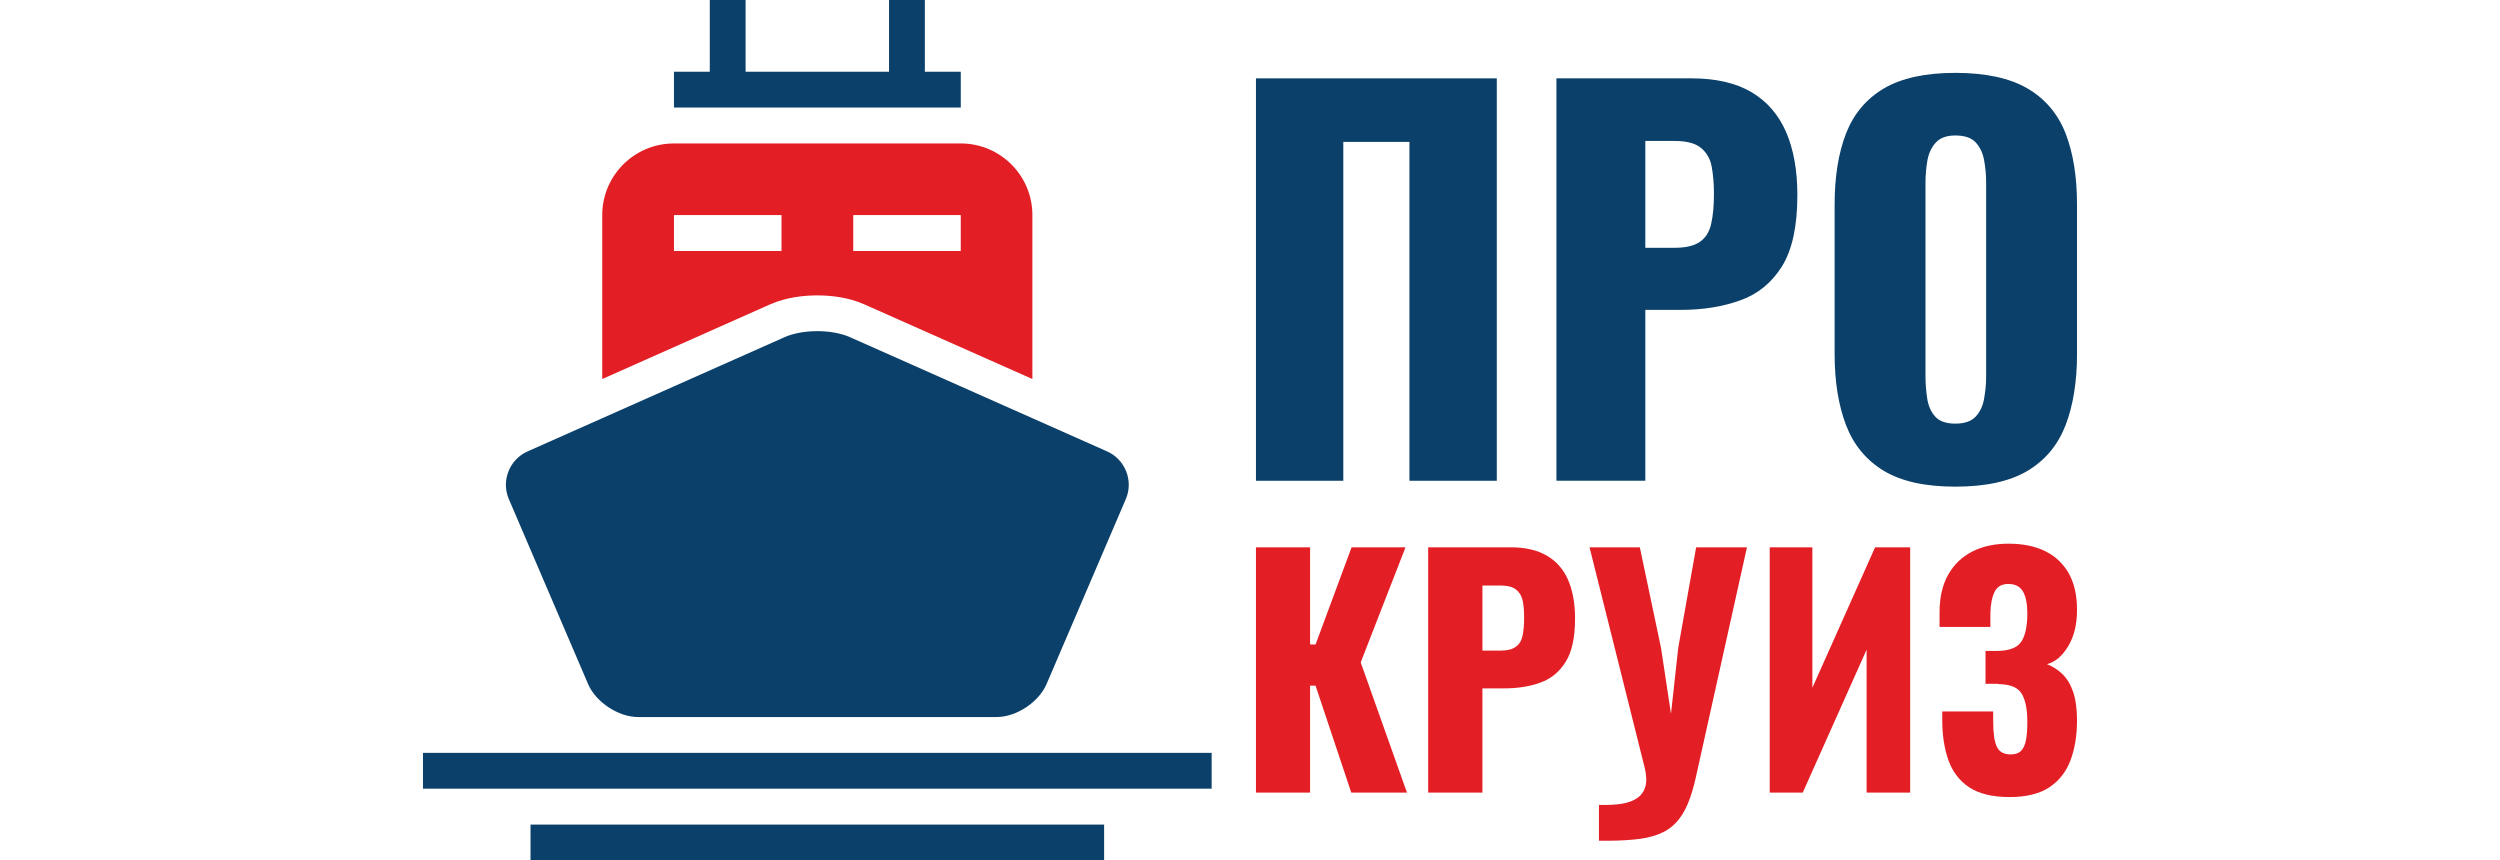 <svg xmlns="http://www.w3.org/2000/svg" xml:space="preserve" height="55px" version="1.1" style="shape-rendering:geometricPrecision; text-rendering:geometricPrecision; image-rendering:optimizeQuality; fill-rule:evenodd; clip-rule:evenodd"
viewBox="0 0 159.81 83.13"
 xmlns:xlink="http://www.w3.org/1999/xlink">
 <defs>
  <style type="text/css">
   <![CDATA[
    .fil1 {fill:#E31E24;fill-rule:nonzero}
    .fil0 {fill:#0A406A;fill-rule:nonzero}
   ]]>
  </style>
 </defs>
 <g id="Слой_x0020_1">
  <g id="_2755980905232">
   <polygon class="fil0" points="80.48,46.45 80.48,7.57 103.75,7.57 103.75,46.45 95.31,46.45 95.31,13.71 88.92,13.71 88.92,46.45 "/>
   <path id="1" class="fil0" d="M109.51 46.45l0 -38.88 13.06 0c2.33,0 4.25,0.44 5.76,1.32 1.5,0.88 2.62,2.16 3.36,3.84 0.73,1.68 1.1,3.72 1.1,6.12 0,3.01 -0.5,5.3 -1.49,6.89 -0.99,1.58 -2.33,2.68 -4.03,3.28 -1.7,0.61 -3.6,0.92 -5.71,0.92l-3.46 0 0 16.51 -8.59 0zm8.59 -22.51l2.88 0c1.06,0 1.86,-0.2 2.4,-0.58 0.55,-0.38 0.91,-0.96 1.08,-1.73 0.18,-0.77 0.27,-1.74 0.27,-2.92 0,-1 -0.08,-1.87 -0.22,-2.62 -0.14,-0.75 -0.49,-1.35 -1.03,-1.8 -0.55,-0.45 -1.39,-0.67 -2.55,-0.67l-2.83 0 0 10.32z"/>
   <path id="2" class="fil0" d="M148.05 47.02c-2.91,0 -5.21,-0.51 -6.91,-1.53 -1.7,-1.03 -2.91,-2.5 -3.65,-4.42 -0.73,-1.92 -1.1,-4.21 -1.1,-6.86l0 -14.45c0,-2.69 0.37,-4.97 1.1,-6.86 0.74,-1.89 1.95,-3.34 3.65,-4.35 1.7,-1 4,-1.51 6.91,-1.51 2.94,0 5.27,0.51 6.98,1.51 1.72,1.01 2.94,2.46 3.68,4.35 0.73,1.89 1.1,4.17 1.1,6.86l0 14.45c0,2.65 -0.37,4.94 -1.1,6.86 -0.74,1.92 -1.96,3.39 -3.68,4.42 -1.71,1.02 -4.04,1.53 -6.98,1.53zm0 -6.09c0.9,0 1.55,-0.23 1.97,-0.68 0.41,-0.44 0.69,-1.02 0.81,-1.72 0.13,-0.71 0.2,-1.43 0.2,-2.16l0 -18.72c0,-0.77 -0.07,-1.5 -0.2,-2.18 -0.12,-0.69 -0.4,-1.26 -0.81,-1.71 -0.42,-0.45 -1.07,-0.67 -1.97,-0.67 -0.83,0 -1.45,0.22 -1.87,0.67 -0.42,0.45 -0.69,1.02 -0.82,1.71 -0.12,0.68 -0.19,1.41 -0.19,2.18l0 18.72c0,0.73 0.06,1.45 0.17,2.16 0.11,0.7 0.37,1.28 0.77,1.72 0.4,0.45 1.05,0.68 1.94,0.68z"/>
   <polygon class="fil1" points="80.48,76.58 80.48,52.88 85.71,52.88 85.71,62.27 86.24,62.27 89.72,52.88 94.93,52.88 90.6,64 95.07,76.58 89.69,76.58 86.24,66.25 85.71,66.25 85.71,76.58 "/>
   <path id="1" class="fil1" d="M97.12 76.58l0 -23.7 7.96 0c1.42,0 2.59,0.27 3.51,0.81 0.91,0.53 1.6,1.31 2.05,2.34 0.44,1.02 0.67,2.26 0.67,3.73 0,1.83 -0.3,3.23 -0.91,4.19 -0.6,0.97 -1.42,1.64 -2.46,2.01 -1.03,0.37 -2.19,0.55 -3.48,0.55l-2.1 0 0 10.07 -5.24 0zm5.24 -13.72l1.75 0c0.65,0 1.13,-0.12 1.46,-0.36 0.34,-0.23 0.56,-0.58 0.66,-1.05 0.11,-0.47 0.16,-1.06 0.16,-1.78 0,-0.61 -0.04,-1.14 -0.13,-1.6 -0.09,-0.46 -0.3,-0.82 -0.63,-1.09 -0.33,-0.28 -0.85,-0.41 -1.55,-0.41l-1.72 0 0 6.29z"/>
   <path id="2" class="fil1" d="M113.62 81.23l0 -3.46c0.84,0.02 1.57,-0.01 2.19,-0.11 0.63,-0.1 1.13,-0.29 1.52,-0.56 0.39,-0.27 0.65,-0.65 0.78,-1.12 0.13,-0.48 0.1,-1.08 -0.07,-1.8l-5.33 -21.3 4.86 0 2.05 9.74 0.96 6.35 0.7 -6.38 1.73 -9.71 4.91 0 -4.91 22.09c-0.23,1.07 -0.51,1.98 -0.82,2.72 -0.31,0.74 -0.7,1.35 -1.16,1.83 -0.45,0.47 -1.01,0.84 -1.68,1.09 -0.66,0.26 -1.46,0.43 -2.41,0.51 -0.95,0.09 -2.05,0.13 -3.32,0.11z"/>
   <polygon id="3" class="fil1" points="130.12,76.58 130.12,52.88 134.24,52.88 134.24,66.45 140.3,52.88 143.69,52.88 143.69,76.58 139.48,76.58 139.48,62.77 133.31,76.58 "/>
   <path id="4" class="fil1" d="M153.31 77.01c-1.65,0 -2.95,-0.31 -3.9,-0.93 -0.95,-0.63 -1.62,-1.5 -2.02,-2.62 -0.4,-1.12 -0.6,-2.41 -0.6,-3.88l0 -0.84 4.92 0c0,0.03 0,0.15 0,0.35 0,0.19 0,0.38 0,0.55 0,1.17 0.11,2.01 0.35,2.5 0.23,0.5 0.68,0.75 1.34,0.75 0.45,0 0.79,-0.12 1.01,-0.35 0.23,-0.24 0.38,-0.58 0.47,-1.04 0.09,-0.46 0.13,-1.04 0.13,-1.74 0,-1.19 -0.17,-2.09 -0.53,-2.71 -0.35,-0.61 -1.08,-0.93 -2.19,-0.95 -0.02,-0.02 -0.1,-0.03 -0.25,-0.03 -0.14,0 -0.31,0 -0.51,0 -0.19,0 -0.38,0 -0.56,0l0 -3.18c0.14,0 0.28,0 0.41,0 0.14,0 0.28,0 0.41,0 0.14,0 0.27,0 0.38,0 1.15,-0.02 1.92,-0.34 2.29,-0.94 0.37,-0.61 0.55,-1.5 0.55,-2.69 0,-0.92 -0.14,-1.62 -0.42,-2.11 -0.29,-0.49 -0.76,-0.73 -1.42,-0.73 -0.64,0 -1.09,0.26 -1.33,0.78 -0.25,0.51 -0.38,1.2 -0.4,2.06 0,0.04 0,0.2 0,0.48 0,0.28 0,0.56 0,0.83l-4.91 0 0 -1.43c0,-1.42 0.28,-2.63 0.83,-3.61 0.56,-0.99 1.33,-1.73 2.33,-2.24 0.99,-0.51 2.16,-0.76 3.51,-0.76 1.38,0 2.57,0.24 3.55,0.73 0.99,0.49 1.74,1.21 2.27,2.15 0.53,0.95 0.79,2.12 0.79,3.53 0,1.38 -0.28,2.55 -0.85,3.49 -0.57,0.95 -1.25,1.53 -2.05,1.74 0.55,0.22 1.04,0.53 1.48,0.95 0.44,0.42 0.79,0.99 1.04,1.71 0.25,0.73 0.38,1.65 0.38,2.78 0,1.45 -0.21,2.73 -0.63,3.85 -0.42,1.12 -1.11,1.99 -2.06,2.62 -0.96,0.62 -2.23,0.93 -3.81,0.93z"/>
   <g>
    <path class="fil1" d="M38.1 28.54c1.19,0 2.94,0.15 4.57,0.88l16.21 7.2 0 -15.84c0,-3.82 -3.1,-6.92 -6.92,-6.92l-27.71 0c-3.83,0 -6.93,3.1 -6.93,6.92l0 15.84 16.21 -7.21c1.63,-0.72 3.39,-0.87 4.57,-0.87zm3.47 -7.76l10.39 0 0 3.47 -10.39 0 0 -3.47zm-17.32 0l10.39 0 0 3.47 -10.39 0 0 -3.47z"/>
    <path class="fil0" d="M15.95 66.09c0.75,1.75 2.93,3.19 4.83,3.19l13.86 0c1.9,0 5.02,0 6.93,0l13.85 0c1.91,0 4.08,-1.44 4.83,-3.19l7.66 -17.88c0.75,-1.75 -0.06,-3.81 -1.8,-4.59l-24.85 -11.04c-1.74,-0.78 -4.59,-0.78 -6.33,0l-24.84 11.04c-1.74,0.78 -2.55,2.84 -1.8,4.59l7.66 17.88z"/>
    <rect class="fil0" y="72.74" width="76.2" height="3.46"/>
    <rect class="fil0" x="10.39" y="79.67" width="55.42" height="3.46"/>
    <polygon class="fil0" points="51.96,6.93 48.49,6.93 48.49,0 45.03,0 45.03,6.93 31.17,6.93 31.17,0 27.71,0 27.71,6.93 24.25,6.93 24.25,10.39 51.96,10.39 "/>
   </g>
  </g>
 </g>
</svg>